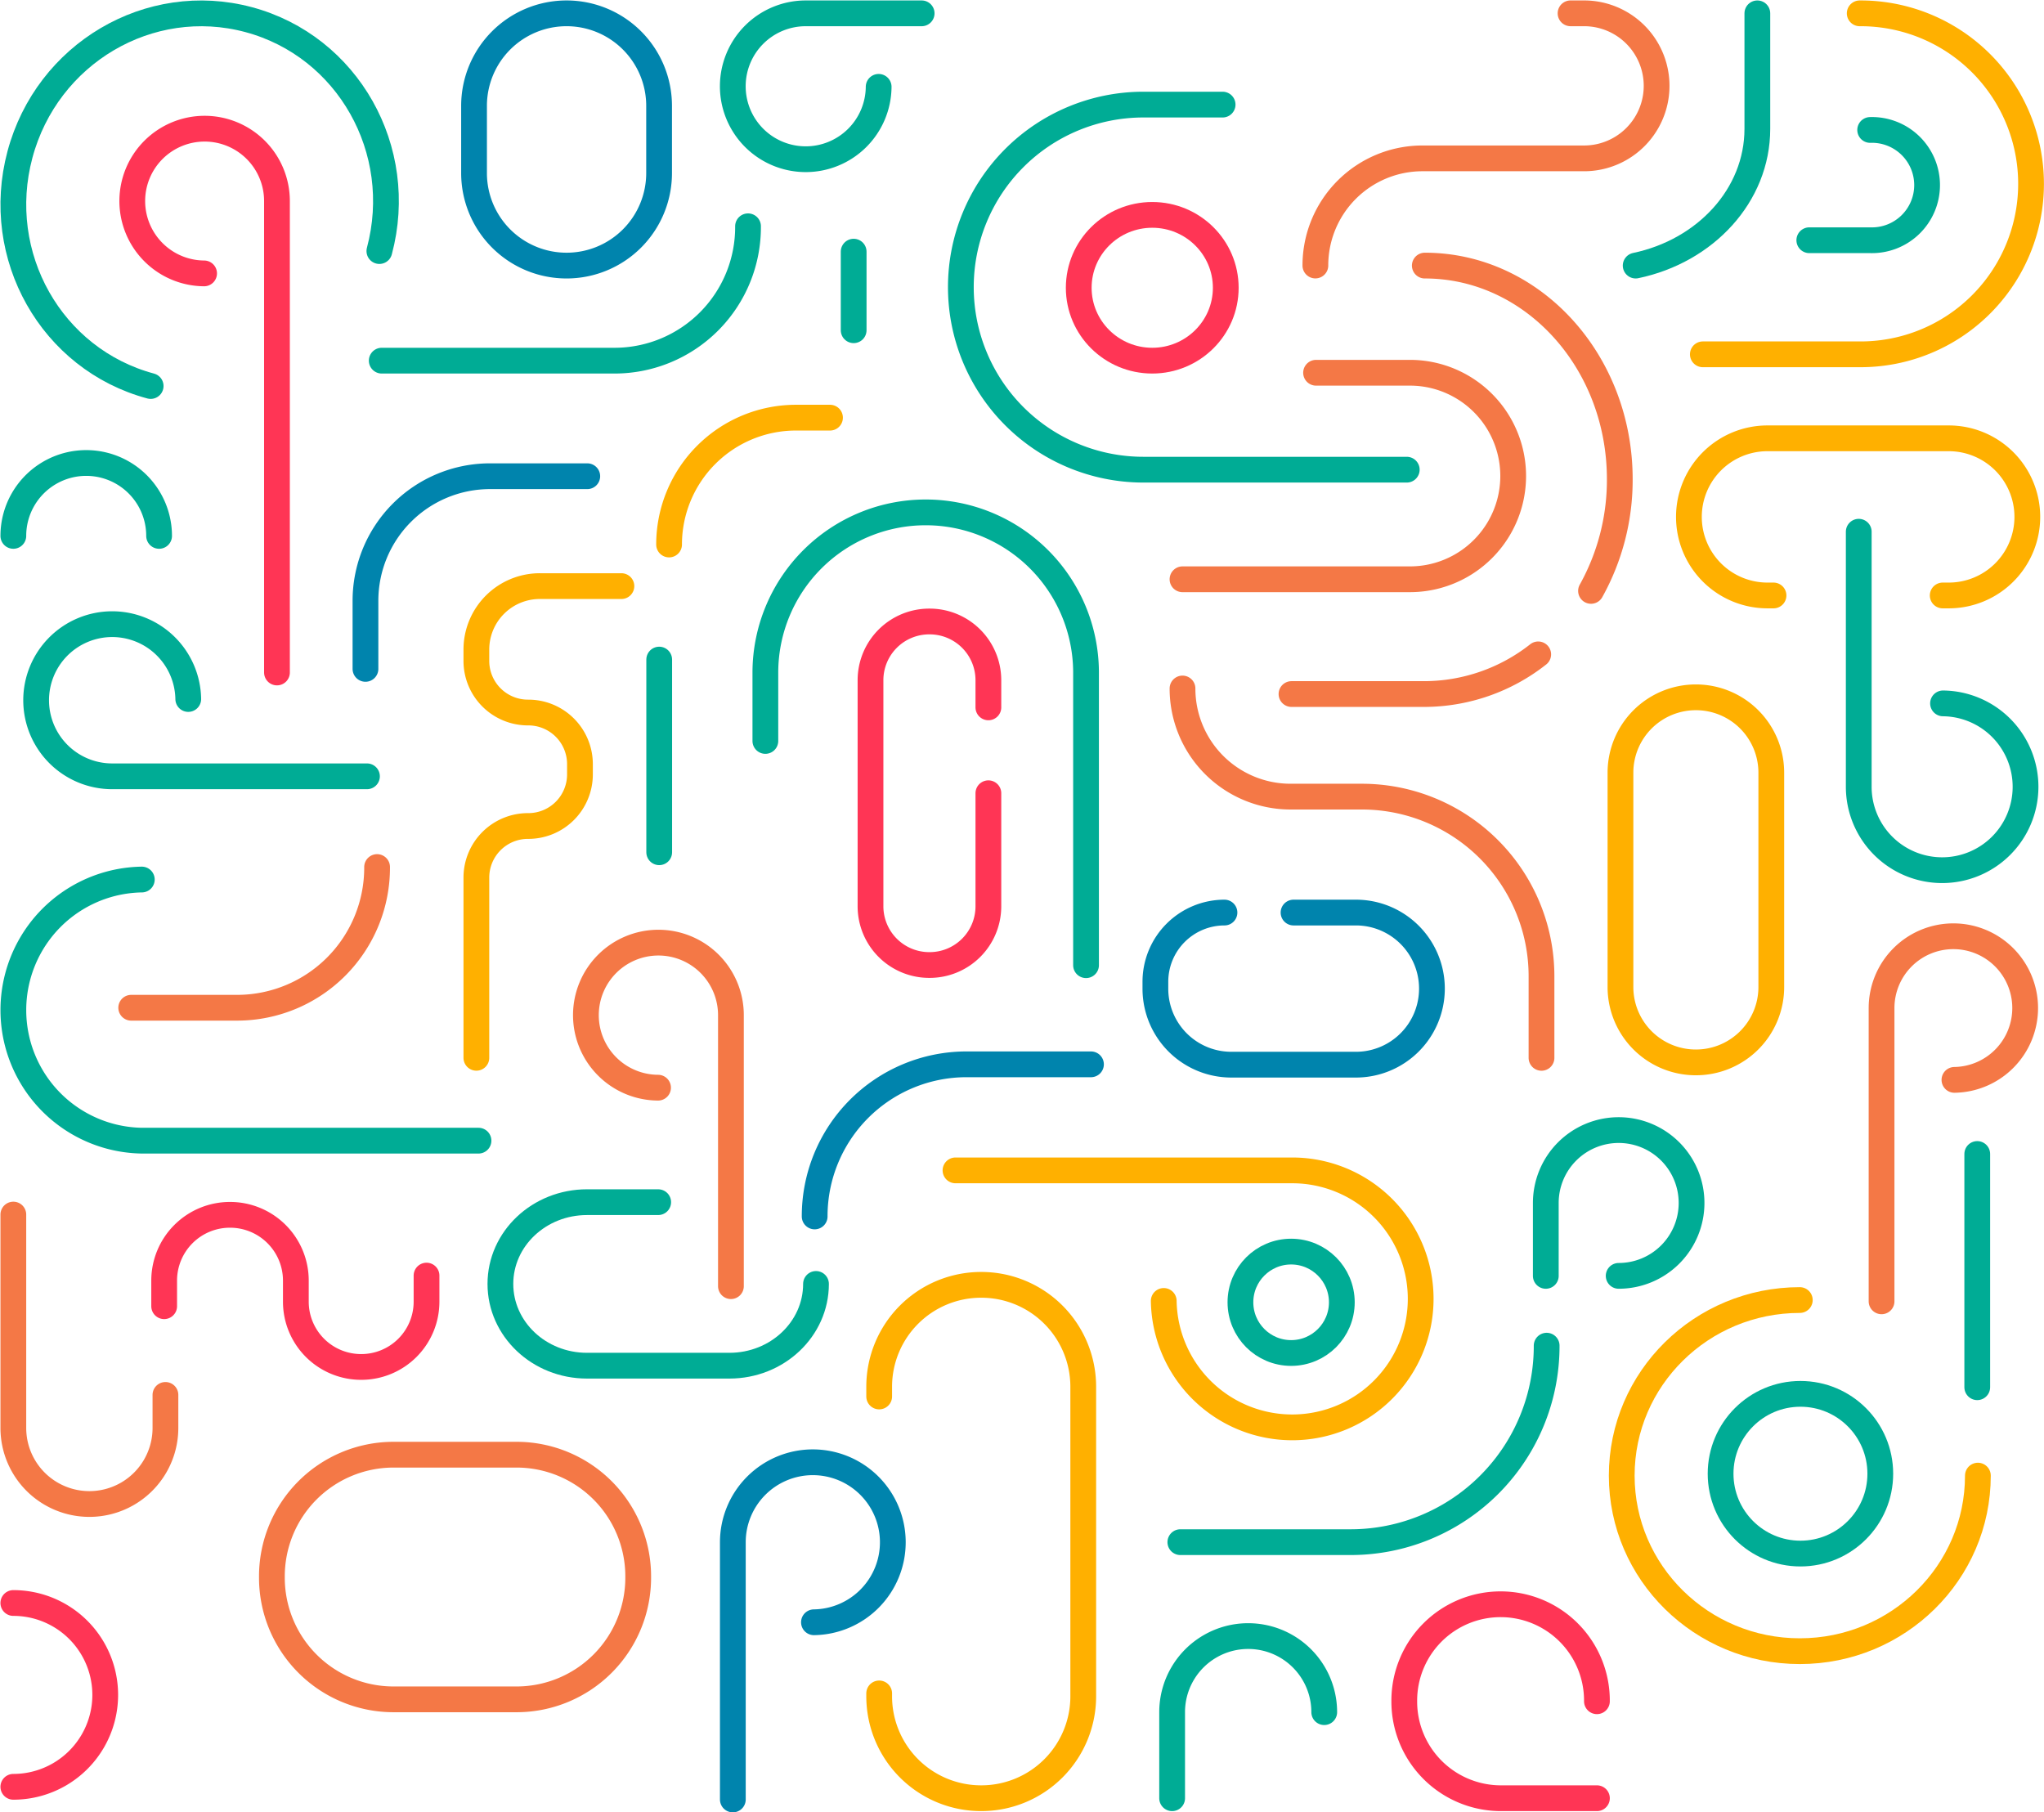 <svg xmlns="http://www.w3.org/2000/svg" width="476.106" height="422.105" viewBox="0 0 476.106 422.105">
  <g id="Taieri" transform="translate(751.549 409.33) rotate(180)">
    <g id="Shape" transform="translate(278.443 -9.775)">
      <path id="Path_601" data-name="Path 601" d="M844.595,348.734a16.976,16.976,0,1,1-33.952,0" transform="translate(-374.595 -54.437)" fill="none" stroke="#00ac95" stroke-linecap="round" stroke-linejoin="round" stroke-width="6"/>
      <path id="Path_602" data-name="Path 602" d="M847.331,36.622a21.4,21.4,0,0,1,0-42.809" transform="translate(-377.331 9.139)" fill="none" stroke="#ff3555" stroke-linecap="round" stroke-linejoin="round" stroke-width="6"/>
      <path id="Path_603" data-name="Path 603" d="M479.408,10.632a17.714,17.714,0,1,0,35.428,0V-9.416" transform="translate(-314.753 9.711)" fill="none" stroke="#00ac95" stroke-linecap="round" stroke-linejoin="round" stroke-width="6"/>
      <path id="Path_604" data-name="Path 604" d="M318.368,479.827a39.709,39.709,0,1,1,0-79.417h36.539" transform="translate(-278.443 -63.827)" fill="none" stroke="#ffb000" stroke-linecap="round" stroke-linejoin="round" stroke-width="6"/>
      <path id="Path_605" data-name="Path 605" d="M321.15,458.394a12.849,12.849,0,1,1,0-25.685h14.176" transform="translate(-283.661 -69.555)" fill="none" stroke="#00ac95" stroke-linecap="round" stroke-linejoin="round" stroke-width="6"/>
      <path id="Path_606" data-name="Path 606" d="M844.277,141.513V91.819a17.714,17.714,0,0,0-35.428,0v7.692" transform="translate(-374.277 -5.287)" fill="none" stroke="#f47846" stroke-linecap="round" stroke-linejoin="round" stroke-width="6"/>
      <path id="Path_607" data-name="Path 607" d="M495.442,312.7H442.467a24.05,24.05,0,1,0,0,48.1h21.864m-59.277,83.711H401.9a16.89,16.89,0,0,1,0-33.781h37.665a24.941,24.941,0,0,0,24.927-24.956M411.822,201.239v18.979a41.833,41.833,0,0,0,41.81,41.858h16.652a25.172,25.172,0,0,1,25.158,25.186" transform="translate(-297.775 -28.509)" fill="none" stroke="#f47846" stroke-linecap="round" stroke-linejoin="round" stroke-width="6"/>
      <circle id="Ellipse_57" data-name="Ellipse 57" cx="11.809" cy="11.809" r="11.809" transform="translate(160.556 103.987)" fill="none" stroke="#00ac95" stroke-linecap="round" stroke-linejoin="round" stroke-width="6"/>
      <ellipse id="Ellipse_58" data-name="Ellipse 58" cx="17.123" cy="16.976" rx="17.123" ry="16.976" transform="translate(187.591 335.107)" fill="none" stroke="#ff3555" stroke-linecap="round" stroke-linejoin="round" stroke-width="6"/>
      <circle id="Ellipse_59" data-name="Ellipse 59" cx="18.599" cy="18.599" r="18.599" transform="translate(35.132 57.274)" fill="none" stroke="#00ac95" stroke-linecap="round" stroke-linejoin="round" stroke-width="6"/>
      <path id="Path_608" data-name="Path 608" d="M334.995,113.991c22.908,0,41.48-18.307,41.48-40.89S357.9,32.212,334.995,32.212s-41.48,18.307-41.48,40.889" transform="translate(-281.116 2.329)" fill="none" stroke="#ffb000" stroke-linecap="round" stroke-linejoin="round" stroke-width="6"/>
      <path id="Path_609" data-name="Path 609" d="M747.944,422.868c-6.3,23.564,7.331,47.7,30.449,53.9s46.97-7.867,53.272-31.431-7.331-47.7-30.449-53.9" transform="translate(-363.204 -62.237)" fill="none" stroke="#00ac95" stroke-linecap="round" stroke-linejoin="round" stroke-width="6"/>
      <path id="Path_610" data-name="Path 610" d="M440.849,404.022c-25.082,0-45.416-22.271-45.416-49.743a53.075,53.075,0,0,1,6.7-26.022M471.9,304.234H440.959a42.971,42.971,0,0,0-26.525,9.239" transform="translate(-299.621 -46.773)" fill="none" stroke="#f47846" stroke-linecap="round" stroke-linejoin="round" stroke-width="6"/>
      <path id="Path_611" data-name="Path 611" d="M391.954,138.8a16.976,16.976,0,1,0,16.976,16.976V138.8" transform="translate(-295.884 -16.847)" fill="none" stroke="#00ac95" stroke-linecap="round" stroke-linejoin="round" stroke-width="6"/>
      <path id="Path_612" data-name="Path 612" d="M401.893,13.169a22.438,22.438,0,1,0,44.875,0A22.511,22.511,0,0,0,424.331-9.416H401.893" transform="translate(-300.757 9.711)" fill="none" stroke="#ff3555" stroke-linecap="round" stroke-linejoin="round" stroke-width="6"/>
      <path id="Path_613" data-name="Path 613" d="M299.152,292.839a19.425,19.425,0,1,1,19.633-19.423v59.4" transform="translate(-278.634 -37.554)" fill="none" stroke="#00ac95" stroke-linecap="round" stroke-linejoin="round" stroke-width="6"/>
      <path id="Path_614" data-name="Path 614" d="M793.413,298.558a17.718,17.718,0,1,0,17.717-18.009H751.789" transform="translate(-364.158 -42.25)" fill="none" stroke="#00ac95" stroke-linecap="round" stroke-linejoin="round" stroke-width="6"/>
      <path id="Path_615" data-name="Path 615" d="M620.318,31.5a18.632,18.632,0,1,0,18.894,18.63v-59.9" transform="translate(-336.805 9.775)" fill="none" stroke="#0084ad" stroke-linecap="round" stroke-linejoin="round" stroke-width="6"/>
      <path id="Path_616" data-name="Path 616" d="M603.9,472.441a16.988,16.988,0,1,1,16.987,17.123h-27" transform="translate(-335.458 -73.564)" fill="none" stroke="#00ac95" stroke-linecap="round" stroke-linejoin="round" stroke-width="6"/>
      <path id="Path_617" data-name="Path 617" d="M665.052,182.152a16.89,16.89,0,1,1-16.976,16.89V135.925" transform="translate(-345.224 -16.37)" fill="none" stroke="#f47846" stroke-linecap="round" stroke-linejoin="round" stroke-width="6"/>
      <path id="Path_618" data-name="Path 618" d="M296.495,183.2a16.725,16.725,0,1,0,16.976,16.723v-68.3" transform="translate(-278.634 -15.601)" fill="none" stroke="#f47846" stroke-linecap="round" stroke-linejoin="round" stroke-width="6"/>
      <path id="Path_619" data-name="Path 619" d="M511.979,125.064a29.926,29.926,0,1,0-29.922,30.408h78.428" transform="translate(-309.942 -8.952)" fill="none" stroke="#ffb000" stroke-linecap="round" stroke-linejoin="round" stroke-width="6"/>
      <path id="Path_620" data-name="Path 620" d="M798.634,238.013a30.413,30.413,0,0,0,0-60.818H720.209" transform="translate(-358.558 -23.754)" fill="none" stroke="#00ac95" stroke-linecap="round" stroke-linejoin="round" stroke-width="6"/>
      <path id="Path_621" data-name="Path 621" d="M674.991,47.065a28.338,28.338,0,0,1,28.183-28.49H732.13a28.337,28.337,0,0,1,28.183,28.49h0a28.337,28.337,0,0,1-28.183,28.49H703.174a28.338,28.338,0,0,1-28.183-28.49Z" transform="translate(-350.54 4.748)" fill="none" stroke="#f47846" stroke-linecap="round" stroke-linejoin="round" stroke-width="6"/>
      <path id="Path_622" data-name="Path 622" d="M369.576,284.471a17.551,17.551,0,0,1-17.566-17.536V216.981a17.551,17.551,0,0,1,17.566-17.536h0a17.551,17.551,0,0,1,17.567,17.536v49.953a17.551,17.551,0,0,1-17.567,17.536Z" transform="translate(-291.489 -27.774)" fill="none" stroke="#ffb000" stroke-linecap="round" stroke-linejoin="round" stroke-width="6"/>
      <path id="Path_623" data-name="Path 623" d="M574.867,267.081V240.707a13.68,13.68,0,0,1,13.729-13.63h0a13.679,13.679,0,0,1,13.728,13.63v52.748a13.679,13.679,0,0,1-13.728,13.63h0a13.68,13.68,0,0,1-13.729-13.63v-6.372" transform="translate(-331.983 -32.726)" fill="none" stroke="#ff3555" stroke-linecap="round" stroke-linejoin="round" stroke-width="6"/>
      <path id="Path_624" data-name="Path 624" d="M595.484,84.151v2.3a23.734,23.734,0,0,1-23.766,23.7h0a23.734,23.734,0,0,1-23.766-23.7V14.285a23.733,23.733,0,0,1,23.766-23.7h0a23.733,23.733,0,0,1,23.766,23.7v.707" transform="translate(-327.164 9.711)" fill="none" stroke="#ffb000" stroke-linecap="round" stroke-linejoin="round" stroke-width="6"/>
      <path id="Path_625" data-name="Path 625" d="M299.226,331.867h-1.421a18.3,18.3,0,0,0-18.286,18.3h0a18.3,18.3,0,0,0,18.286,18.3h42.254a18.3,18.3,0,0,0,18.286-18.3h0a18.3,18.3,0,0,0-18.286-18.3h-1.421" transform="translate(-278.634 -51.447)" fill="none" stroke="#ffb000" stroke-linecap="round" stroke-linejoin="round" stroke-width="6"/>
      <path id="Path_626" data-name="Path 626" d="M547.234,227.077v68.386a37.348,37.348,0,0,0,74.694,0V279.306" transform="translate(-327.097 -32.767)" fill="none" stroke="#00ac95" stroke-linecap="round" stroke-linejoin="round" stroke-width="6"/>
      <path id="Path_627" data-name="Path 627" d="M456.082,367.754h61.349a42.513,42.513,0,0,1,0,85.026H498.975" transform="translate(-310.649 -58.037)" fill="none" stroke="#00ac95" stroke-linecap="round" stroke-linejoin="round" stroke-width="6"/>
      <path id="Path_628" data-name="Path 628" d="M481.085,234.155H466.564a17.714,17.714,0,0,1,0-35.428h29.043a17.686,17.686,0,0,1,17.659,17.714v1.574a16.115,16.115,0,0,1-16.09,16.14" transform="translate(-309.283 -27.587)" fill="none" stroke="#0084ad" stroke-linecap="round" stroke-linejoin="round" stroke-width="6"/>
      <path id="Path_629" data-name="Path 629" d="M660.788,151.4h16.587c11.138,0,20.169-8.525,20.169-19.042s-9.031-19.042-20.169-19.042H644.2c-11.139,0-20.169,8.526-20.169,19.042" transform="translate(-340.995 -12.284)" fill="none" stroke="#00ac95" stroke-linecap="round" stroke-linejoin="round" stroke-width="6"/>
      <path id="Path_630" data-name="Path 630" d="M501.569,63.075H461.807a45.66,45.66,0,0,0-45.56,45.76" transform="translate(-303.401 -3.143)" fill="none" stroke="#00ac95" stroke-linecap="round" stroke-linejoin="round" stroke-width="6"/>
      <path id="Path_631" data-name="Path 631" d="M794.244,403.285a16.852,16.852,0,1,1-16.975,16.852v-109.8" transform="translate(-368.677 -47.855)" fill="none" stroke="#ff3555" stroke-linecap="round" stroke-linejoin="round" stroke-width="6"/>
      <path id="Path_632" data-name="Path 632" d="M643.411,429.91A31.1,31.1,0,0,1,674.3,398.616h54.43" transform="translate(-344.543 -63.509)" fill="none" stroke="#00ac95" stroke-linecap="round" stroke-linejoin="round" stroke-width="6"/>
      <path id="Path_633" data-name="Path 633" d="M545.8,191.091h29.043a35.373,35.373,0,0,0,35.317-35.428" transform="translate(-326.812 -19.87)" fill="none" stroke="#0084ad" stroke-linecap="round" stroke-linejoin="round" stroke-width="6"/>
      <path id="Path_634" data-name="Path 634" d="M740.652,311.052v15.87a29.011,29.011,0,0,1-29.017,29H688.987" transform="translate(-352.673 -47.73)" fill="none" stroke="#0084ad" stroke-linecap="round" stroke-linejoin="round" stroke-width="6"/>
      <path id="Path_635" data-name="Path 635" d="M806.192,214.876h-24.8a32.622,32.622,0,0,0-32.473,32.77" transform="translate(-363.649 -30.478)" fill="none" stroke="#f47846" stroke-linecap="round" stroke-linejoin="round" stroke-width="6"/>
      <path id="Path_636" data-name="Path 636" d="M355.958,484.282v-26.9c0-15.489,12.1-28.464,28.342-31.851" transform="translate(-292.189 -68.282)" fill="none" stroke="#00ac95" stroke-linecap="round" stroke-linejoin="round" stroke-width="6"/>
      <path id="Path_637" data-name="Path 637" d="M293.694,107.216v54.322" transform="translate(-281.147 -11.2)" fill="none" stroke="#00ac95" stroke-linecap="round" stroke-linejoin="round" stroke-width="6"/>
      <path id="Path_638" data-name="Path 638" d="M668.352,259.017v44.874" transform="translate(-348.794 -38.404)" fill="none" stroke="#00ac95" stroke-linecap="round" stroke-linejoin="round" stroke-width="6"/>
      <path id="Path_639" data-name="Path 639" d="M613.087,407.229v18.3" transform="translate(-338.822 -65.037)" fill="none" stroke="#00ac95" stroke-linecap="round" stroke-linejoin="round" stroke-width="6"/>
      <path id="Path_640" data-name="Path 640" d="M702.454,200.88V242.9a12.015,12.015,0,0,1-12.064,11.967,12.018,12.018,0,0,0-12.064,11.972v2.484a12.018,12.018,0,0,0,12.064,11.972,12.018,12.018,0,0,1,12.064,11.972v2.749a14.779,14.779,0,0,1-14.835,14.722H668.673m-48.588,39.234h7.905a29.56,29.56,0,0,0,29.578-29.541" transform="translate(-340.309 -28.14)" fill="none" stroke="#ffb000" stroke-linecap="round" stroke-linejoin="round" stroke-width="6"/>
      <path id="Path_641" data-name="Path 641" d="M796.035,127.105v5.987A15.316,15.316,0,0,1,780.7,148.385h0a15.317,15.317,0,0,1-15.339-15.293v-4.96a15.2,15.2,0,0,0-15.218-15.176h0a15.2,15.2,0,0,0-15.221,15.176v6.1" transform="translate(-361.167 -12.218)" fill="none" stroke="#ff3555" stroke-linecap="round" stroke-linejoin="round" stroke-width="6"/>
      <path id="Path_642" data-name="Path 642" d="M668.532,447.073a21.548,21.548,0,0,1,21.552-21.542h0a21.548,21.548,0,0,1,21.552,21.542V462.74a21.548,21.548,0,0,1-21.552,21.542h0a21.548,21.548,0,0,1-21.552-21.542Z" transform="translate(-348.948 -68.282)" fill="none" stroke="#0084ad" stroke-linecap="round" stroke-linejoin="round" stroke-width="6"/>
    </g>
  </g>
</svg>
